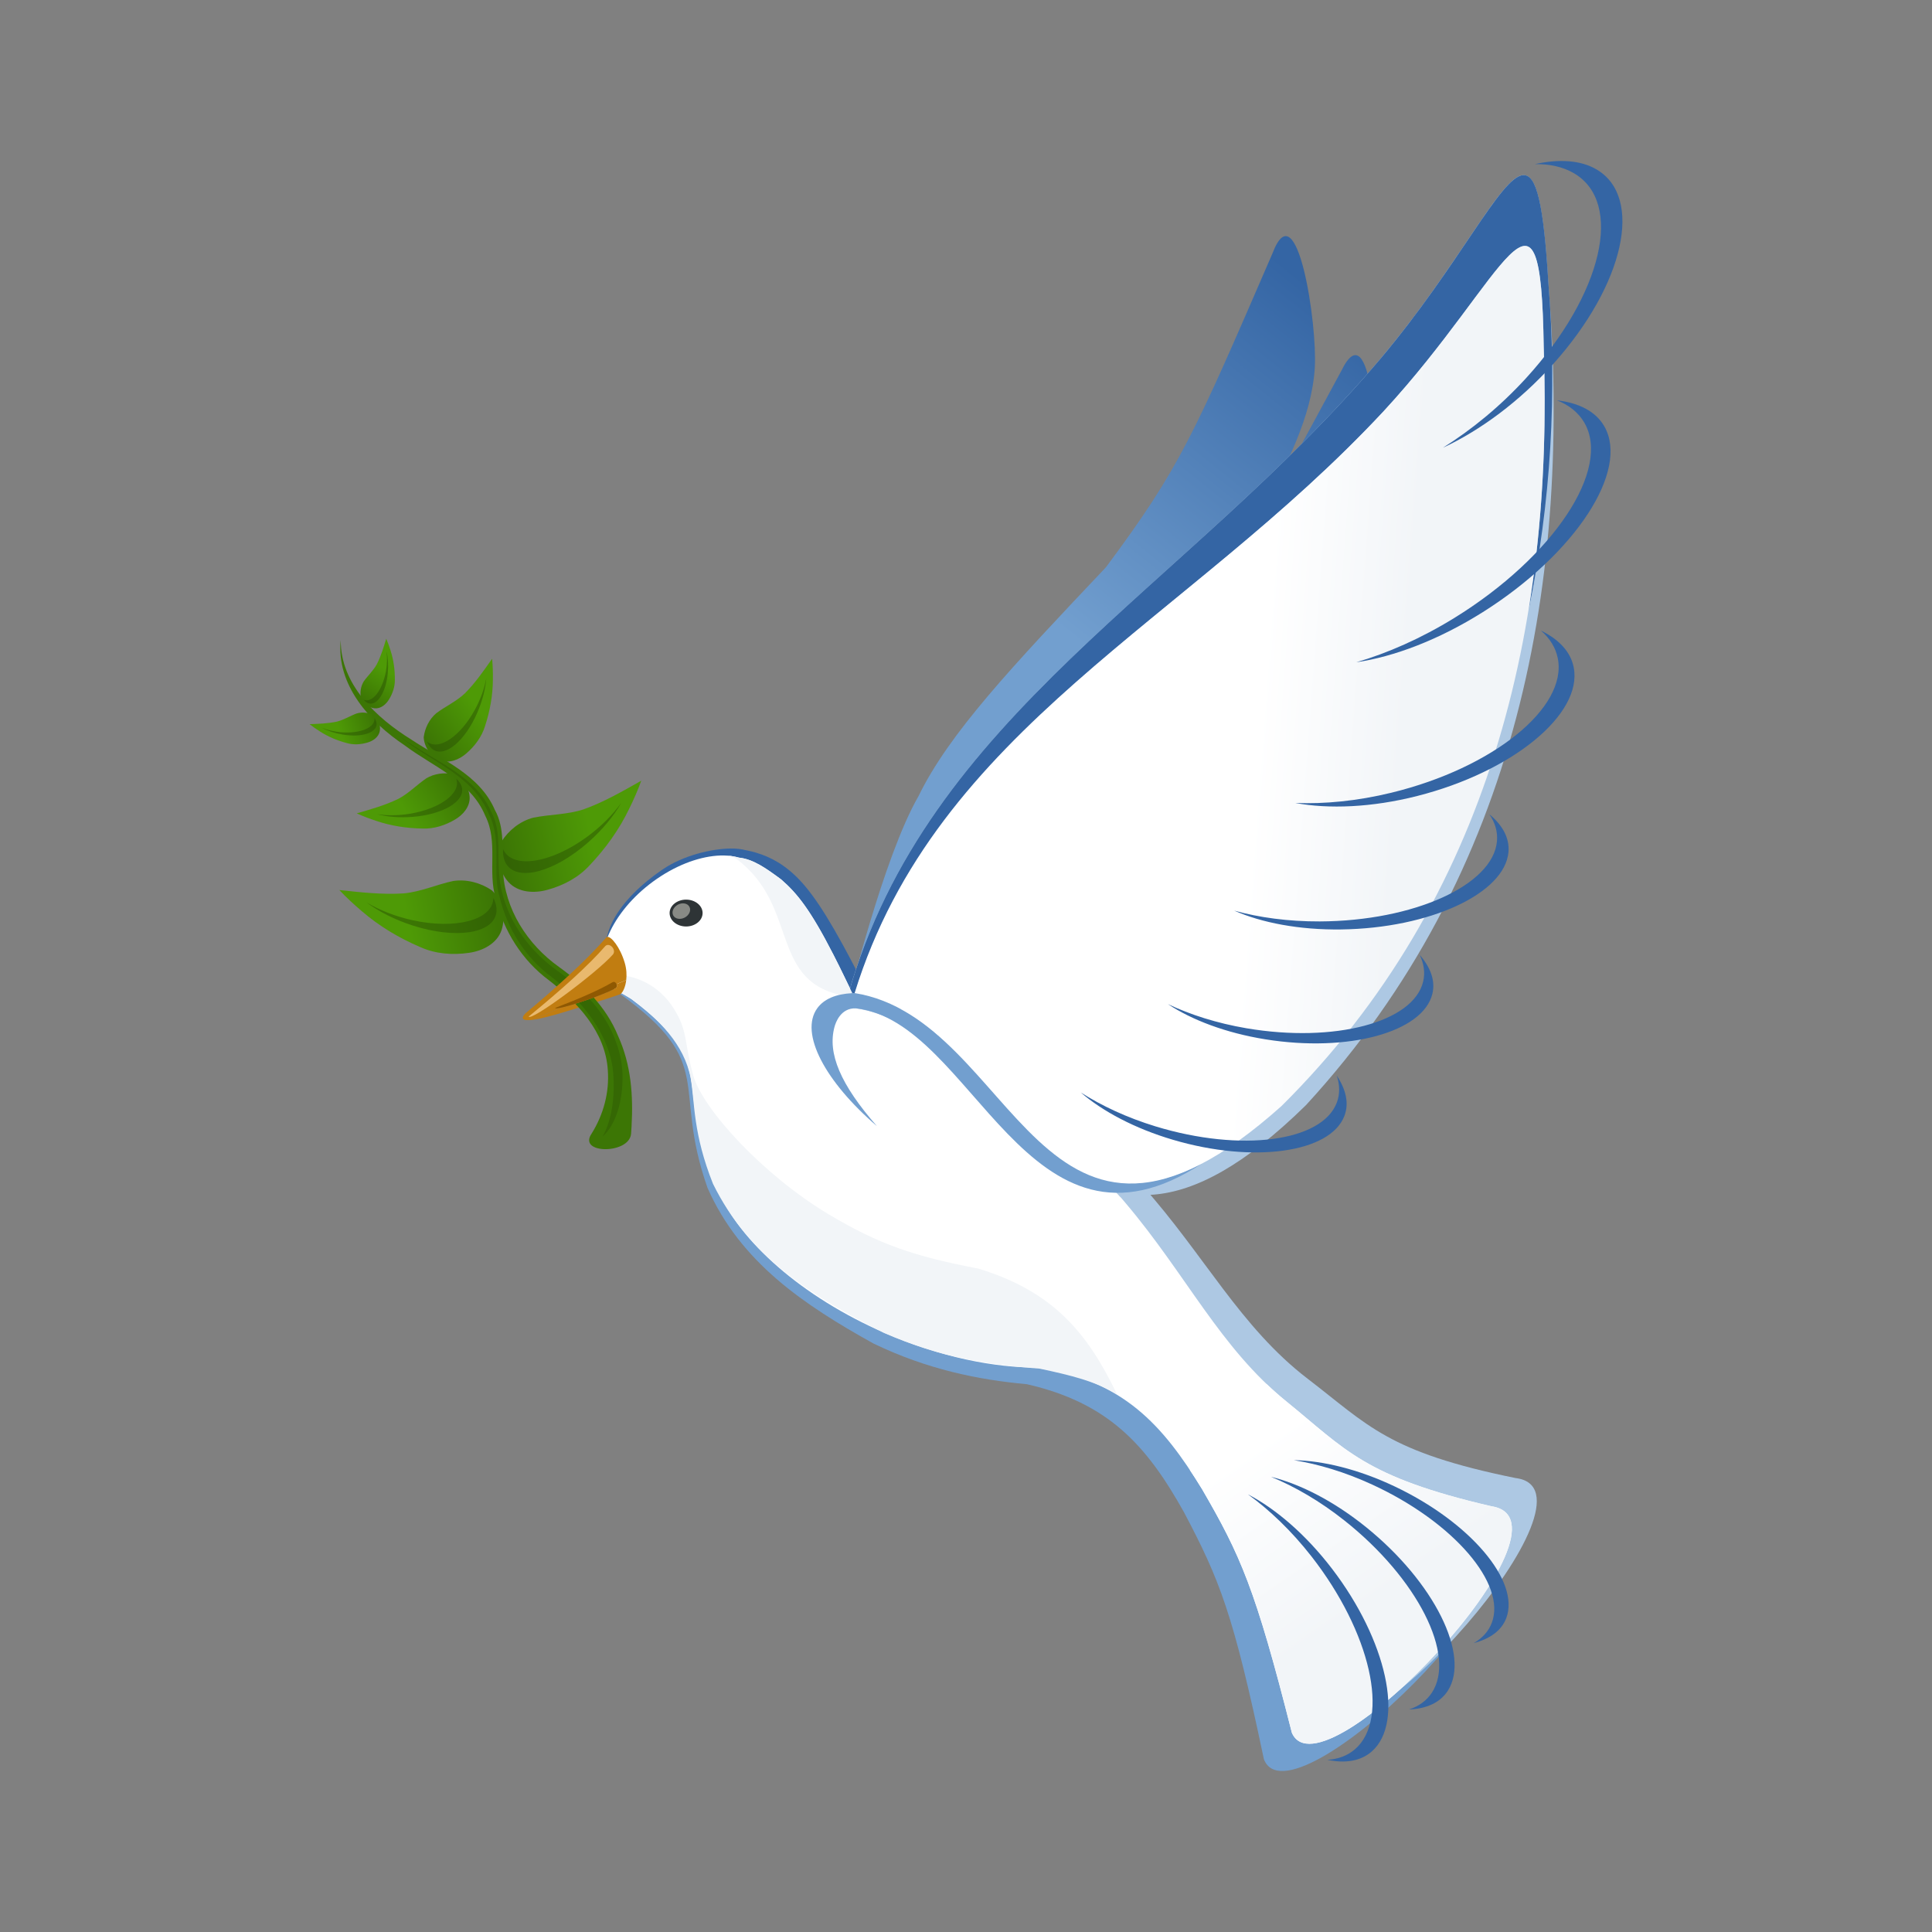 <svg:svg xmlns:dc="http://purl.org/dc/elements/1.1/" xmlns:ns1="http://www.w3.org/1999/xlink" xmlns:ns3="http://creativecommons.org/ns#" xmlns:rdf="http://www.w3.org/1999/02/22-rdf-syntax-ns#" xmlns:svg="http://www.w3.org/2000/svg" height="366.084" id="svg2" version="1.1" viewBox="-58.542 -30.039 366.084 366.084" width="366.084">
  <svg:rect x="-58.542" y="-30.039" width="366.084" height="366.084" fill="#808080" stroke="none"/>
  <svg:title id="title5951">White Dove</svg:title>
  <svg:defs id="defs4">
    <svg:linearGradient id="linearGradient5350">
      <svg:stop id="stop5352" offset="0" stop-color="#f2f5f8" />
      <svg:stop id="stop5354" offset="1" stop-color="#fff" />
    </svg:linearGradient>
    <svg:linearGradient gradientUnits="userSpaceOnUse" id="linearGradient5927" x1="215.31" x2="165.23" y1="33.529" y2="96.282">
      <svg:stop id="stop4183" offset="0" stop-color="#3465a4" />
      <svg:stop id="stop4185" offset="1" stop-color="#729fcf" />
    </svg:linearGradient>
    <svg:linearGradient gradientTransform="translate(-27.913 734.96)" gradientUnits="userSpaceOnUse" id="linearGradient5933" x1="109.6" x2="231.07" y1="202.82" y2="291.97" ns1:href="#linearGradient5350" />
    <svg:linearGradient gradientTransform="translate(-27.913 734.96)" gradientUnits="userSpaceOnUse" id="linearGradient5935" x1="225.35" x2="204.49" y1="287.71" y2="257.21" ns1:href="#linearGradient5350" />
    <svg:linearGradient gradientTransform="translate(-27.913 734.96)" gradientUnits="userSpaceOnUse" id="linearGradient5937" x1="234.36" x2="207.08" y1="131.91" y2="129.89" ns1:href="#linearGradient5350" />
    <svg:linearGradient gradientTransform="translate(1.679 .088)" gradientUnits="userSpaceOnUse" id="linearGradient5939" x1="63.021" x2="46.572" y1="151.97" y2="155.06">
      <svg:stop id="stop4946" offset="0" stop-color="#3c7605" />
      <svg:stop id="stop4948" offset="1" stop-color="#4e9a06" />
    </svg:linearGradient>
    <svg:linearGradient gradientTransform="matrix(.632 -.258 .258 .632 -22.076 48.428)" gradientUnits="userSpaceOnUse" id="linearGradient5941" x1="63.021" x2="46.572" y1="151.97" y2="155.06">
      <svg:stop id="stop4946-5" offset="0" stop-color="#3c7605" />
      <svg:stop id="stop4948-8" offset="1" stop-color="#4e9a06" />
    </svg:linearGradient>
    <svg:linearGradient gradientTransform="matrix(-.917 .398 .398 .917 61.164 -22.039)" gradientUnits="userSpaceOnUse" id="linearGradient5943" x1="63.021" x2="46.572" y1="151.97" y2="155.06">
      <svg:stop id="stop4946-55" offset="0" stop-color="#3c7605" />
      <svg:stop id="stop4948-2" offset="1" stop-color="#4e9a06" />
    </svg:linearGradient>
    <svg:linearGradient gradientTransform="matrix(-.449 .514 .514 .449 -.336 22.325)" gradientUnits="userSpaceOnUse" id="linearGradient5945" x1="63.021" x2="46.572" y1="151.97" y2="155.06">
      <svg:stop id="stop4946-5-1" offset="0" stop-color="#3c7605" />
      <svg:stop id="stop4948-8-5" offset="1" stop-color="#4e9a06" />
    </svg:linearGradient>
    <svg:linearGradient gradientTransform="matrix(-.167 .388 .388 .167 -10.579 64.473)" gradientUnits="userSpaceOnUse" id="linearGradient5947" x1="63.021" x2="46.572" y1="151.97" y2="155.06">
      <svg:stop id="stop4946-5-1-4" offset="0" stop-color="#3c7605" />
      <svg:stop id="stop4948-8-5-7" offset="1" stop-color="#4e9a06" />
    </svg:linearGradient>
    <svg:linearGradient gradientTransform="matrix(.418 -.061 .061 .418 5.626 57.81)" gradientUnits="userSpaceOnUse" id="linearGradient5949" x1="63.021" x2="46.572" y1="151.97" y2="155.06">
      <svg:stop id="stop4946-5-1-4-0" offset="0" stop-color="#3c7605" />
      <svg:stop id="stop4948-8-5-7-3" offset="1" stop-color="#4e9a06" />
    </svg:linearGradient>
  </svg:defs>
  <svg:g id="layer1" transform="translate(0 -746.36)">
    <svg:g id="g5874" transform="translate(-3.3099e-7 -0)">
      <svg:path d="m80.097 879.24c-3.514-0.191-7.823 0.94-12.054 3.424-8.462 4.967-10.9 10.905-11.213 16.89-0.072 1.389 0.091 3.413 1.93 4.965 18.778 13.531 9.876 17.344 16.765 36.891 6.231 14.133 18.363 22.218 31.435 29.485 10.155 4.902 19.918 6.887 29.057 7.707 15.463 3.526 22.712 11.571 29.797 24.281 6.75 12.798 9.33 19.172 15.13 46.772 5.129 13.462 57.465-37.936 39.477-41.351-23.834-6.553-27.098-11.818-38.012-21.422-12.121-10.665-17.936-24.703-28.871-38.724-0.256-0.345-0.531-0.689-0.803-1.033-0.091-0.114-0.195-0.231-0.3-0.325-3.889-4.839-9.233-9.573-15.679-13.736-0.039-0.032-0.082-0.068-0.121-0.098-3.355-2.692-8.288-5.68-15.152-8.961-15.512-7.415-15.039-11.39-21.382-25.1-4.047-8.746-6.288-12.634-9.354-14.701-2.421-2.472-5.154-4.049-7.827-4.444-0.873-0.279-1.799-0.465-2.825-0.52l0-0z" fill="#729fcf" id="path4692-6-5" />
      <svg:path d="m79.899 877.1c-3.518 0.047-8.875 1.232-12.929 3.995-8.107 5.528-13.608 13.338-9.103 19.705 1.256 1.776 3.045 3.477 5.281 3.987 16.981 12.403 8.399 15.557 16.594 34.594 0.181 0.315 0.386 0.61 0.625 0.906 4.19 9.204 15.179 18.853 29.844 25.312v-54.969c-3.333-3.599-5.087-8.047-9.031-15.25-4.629-8.452-7.458-11.927-10.188-14.156-2.739-2.272-5.649-3.318-8.25-3.812-0.89-0.219-1.816-0.326-2.844-0.312z" fill="#3465a4" id="path3968" />
      <svg:path d="m149.87 933.45v40.656c10.977 3.393 17.342 10.46 23.906 20.562 7.6 12.312 10.598 18.512 18.25 45.656 6.027 13.084 54.771-41.746 36.594-43.937-24.222-4.927-27.836-9.968-39.375-18.812-12.814-9.822-19.548-23.438-31.406-36.688-0.279-0.327-0.581-0.644-0.875-0.969-0.099-0.108-0.233-0.226-0.344-0.312-1.951-2.116-4.217-4.171-6.75-6.156z" fill="#adc8e3" id="path4692-6" />
      <svg:g fill="url(#linearGradient5927)" id="g5240" transform="translate(-27.913 734.96)">
        <svg:path d="m130.11 171.1s6.654-27.371 13.295-38.865c5.786-11.894 17.545-24.384 35.523-43.386 14.072-18.897 16.754-25.289 31.574-59.52 4.665-12.223 8.525 13.636 8 21.758-0.614 9.487-5.418 18.24-9.67 26.633-17.423 34.387-63.906 97.108-63.906 97.108l-14.816-3.727z" id="rect4773-0" />
        <svg:path d="m130.63 185.39s9.668-26.573 17.265-37.41c6.778-11.313 19.562-22.678 39.099-39.959 15.633-17.531 18.85-23.65 36.53-56.375 5.688-11.742 7.344 14.344 6.131 22.379-1.416 9.386-6.949 17.662-11.901 25.629-20.288 32.644-71.956 90.852-71.956 90.852l-15.169-5.117z" id="rect4773-9-2" />
      </svg:g>
      <svg:path d="m78.618 878.42c-3.518-0.05-7.779 1.254-11.906 3.906-8.256 5.304-12.92 14.014-10.438 19.469 0.901 1.98 2.623 2.38 4.844 3.844 16.813 12.641 7.986 15.777 15.656 35.031 0.172 0.32 0.363 0.635 0.594 0.938 4.172 9.874 15.965 20.449 31.781 27.312 10.344 4.489 20.643 6.63 29.344 6.531 15.772 2.641 23.159 10.648 30.75 23.062 7.26 12.516 10.094 18.781 17 46.125 5.667 13.244 55.891-40.218 37.781-42.906-24.078-5.589-27.551-10.718-38.844-19.875-12.54-10.169-18.916-23.962-30.406-37.531-0.27-0.334-0.559-0.667-0.844-1-0.096-0.11-0.204-0.223-0.312-0.312-1.454-1.666-3.102-3.302-4.906-4.906 0.004-6.403-7.586-16.163-19.281-23.969-9.749-6.507-19.798-9.966-26.469-9.625-1.026-2.1-2.119-4.433-3.562-7.25-4.395-8.576-6.881-11.657-9.938-14.312-2.966-2.194-5.312-3.838-8-4.125-0.884-0.244-1.816-0.392-2.844-0.406z" fill="#fff" id="path4692" />
      <svg:g id="g5488" transform="translate(-27.913 734.96)">
        <svg:path d="m102.77-799.19c0 1.405-1.399 2.545-3.125 2.545s-3.125-1.139-3.125-2.545c0-1.405 1.399-2.545 3.125-2.545s3.125 1.139 3.125 2.545z" fill="#2e3436" id="path5175" transform="translate(-.268 953.56)" />
        <svg:path d="m102.77-799.19c0 1.405-1.399 2.545-3.125 2.545s-3.125-1.139-3.125-2.545c0-1.405 1.399-2.545 3.125-2.545s3.125 1.139 3.125 2.545z" fill="#888a85" id="path5175-4" transform="matrix(.492 -.261 .255 .48 253.24 563.62)" />
      </svg:g>
      <svg:path d="m58.087 901.13c-0.664 0.029-1.324 0.12-1.938 0.312 0.045 0.113 0.075 0.233 0.125 0.344 0.901 1.98 2.578 2.38 4.844 3.844 5.121 3.797 9.997 8.542 11.219 15.031 0.804 4.753 0.414 10.417 4.219 19.969 6.795 13.871 19.021 21.515 32.375 28.25 10.344 4.489 19.063 5.996 29.531 6.781 5.88 1.248 10.634 2.407 14.656 4.875-5.585-11.683-12.156-19.548-26.312-23.844-11.924-2.282-18.599-4.471-28.281-10.25-12.399-7.401-23.93-19.942-25.717-26.375-1.787-6.434-0.941-8.272-3.689-12.656-2.78-4.436-7.381-6.439-11.031-6.281z" fill="#f2f5f8" id="path4692-3" />
      <svg:path d="m182.83 979.98c0.477 0.427 0.963 0.863 1.469 1.281-0.498-0.416-0.989-0.854-1.469-1.281z" fill="url(#linearGradient5933)" id="path5360" />
      <svg:path d="m181.49 978.6c-3.945 5.551-9.237 11.427-14.562 16.281 0.775 1.168 1.543 2.366 2.312 3.625 7.26 12.516 10.094 18.781 17 46.125 5.667 13.244 55.891-40.218 37.781-42.906-24.078-5.589-27.551-10.718-38.844-19.875-1.293-1.048-2.514-2.129-3.688-3.25z" fill="url(#linearGradient5935)" id="path4692-0" />
      <svg:path d="m186.62 993c4.604 0.734 9.706 2.254 14.869 4.634 15.385 7.093 25.502 18.846 22.621 26.242-0.62 1.591-1.782 2.856-3.392 3.784 3.055-0.796 5.258-2.362 6.157-4.737 2.649-6.995-6.853-18.194-21.225-24.983-6.859-3.24-13.582-4.855-19.03-4.94z" fill="#3465a4" id="path5489-5" />
      <svg:path d="m182.3 996.16c4.471 1.828 9.257 4.59 13.9 8.268 13.834 10.956 21.241 25.571 16.57 32.638-1.005 1.52-2.479 2.575-4.326 3.174 3.273-0.128 5.87-1.259 7.343-3.533 4.341-6.701-2.576-20.595-15.461-31.001-6.149-4.966-12.549-8.202-18.027-9.546z" fill="#3465a4" id="path5489-5-0" />
      <svg:path d="m177.93 999.48c4.088 2.955 8.25 6.916 12.022 11.744 11.241 14.386 14.936 30.739 8.281 36.528-1.432 1.246-3.22 1.91-5.267 2.028 3.381 0.713 6.338 0.262 8.45-1.609 6.22-5.512 2.834-21.027-7.582-34.624-4.971-6.489-10.658-11.332-15.904-14.067z" fill="#3465a4" id="path5489-5-0-0" />
      <svg:path d="m101.55 907.1c14.103-54.375 63.591-78.169 101.53-122.86 23.947-28.474 29.357-53.945 31.754-14.407 4.558 56.036-5.428 111.84-45.909 155.89-46.953 46.097-54.247-15.641-87.374-18.626z" fill="#adc8e3" id="rect4773-4" />
      <svg:path d="m230.06 749.51c-4.275 0.312-12.002 16.923-26.969 34.719-37.345 43.99-85.883 67.746-100.84 120.34 0.229-0.022 0.449-0.05 0.688-0.062 0.173-0.009 0.354 0.004 0.531 0 15.601-50.092 62.828-70.19 100.19-110.28 23.623-25.586 29.783-49.166 30.312-12.094 0.587 16.8-0.218 33.496-2.875 49.75 4.256-20.238 5.454-41.114 3.75-62.062-0.899-14.827-2.216-20.5-4.781-20.312z" fill="#3465a4" id="path3116" />
      <svg:path d="m79.399 878.45c0.316 0.09 0.638 0.206 0.969 0.344 0.2 0.083 0.39 0.151 0.594 0.25 12.216 9.086 5.907 23.699 21.188 26.094l0.812-0.625c-1.026-2.1-2.119-4.433-3.562-7.25-4.395-8.576-6.881-11.657-9.938-14.312-2.966-2.194-5.312-3.838-8-4.125-0.653-0.18-1.337-0.315-2.062-0.375z" fill="#f2f5f8" id="path4053" />
      <svg:path d="m104.21 904.48c-0.443-0.008-0.864 0.01-1.281 0.031-3.032 0.155-5.339 1.079-6.625 2.875-3.39 4.733 1.541 13.926 11.312 22.312-6.959-7.941-9.371-13.812-8.041-18.768 0.242-0.9 1.194-3.625 4.041-3.545 22.304 2.391 32.487 51.238 65.75 29.312-8.382 4.407-15.031 4.617-20.75 2.469 0.941-6.345-6.82-16.777-19.188-25.031-9.14-6.1-18.579-9.534-25.219-9.656v0zm7.812 3c5.747 1.328 12.756 4.794 19.562 10.062 9.018 6.981 15.295 15.27 17 21.625-13.796-5.205-22.197-24.231-36.562-31.688z" fill="#729fcf" id="path4771" />
      <svg:path d="m103.4 904.49c15.541-50.23 62.846-70.129 100.25-110.27 23.623-25.586 29.784-49.168 30.314-12.096 1.836 52.591-9.916 104.33-49.674 143.77-45.897 41.068-50.093-16.484-80.893-21.401l0.016-0.03-0-0-0.016 0.027z" fill="url(#linearGradient5937)" id="rect4773" />
      <svg:path d="m214.87 801.16c5.429-3.405 10.894-7.866 15.768-13.205 14.524-15.906 18.549-33.286 9.029-38.824-2.048-1.191-4.548-1.748-7.371-1.713 4.602-1.007 8.695-0.763 11.718 1.029 8.905 5.282 5.25 21.762-8.191 36.78-6.415 7.168-13.919 12.669-20.954 15.933z" fill="#3465a4" id="path5489-5-7" />
      <svg:path d="m198.45 841.81c5.893-1.718 12.287-4.513 18.596-8.407 18.798-11.602 29.794-28.185 24.594-37.034-1.119-1.903-2.885-3.302-5.175-4.197 4.157 0.481 7.347 2.082 8.982 4.926 4.819 8.381-5.477 24.159-23.006 35.203-8.366 5.271-16.867 8.465-23.991 9.508z" fill="#3465a4" id="path5489-5-7-2" />
      <svg:path d="m186.9 868.47c5.499 0.221 11.733-0.363 18.21-1.943 19.299-4.707 33.401-16.122 31.524-25.48-0.404-2.013-1.503-3.771-3.191-5.238 3.393 1.652 5.643 4.009 6.216 7.007 1.688 8.832-11.589 19.742-29.65 24.331-8.62 2.19-16.758 2.504-23.109 1.324z" fill="#3465a4" id="path5489-5-7-2-1" />
      <svg:path d="m175.32 888.87c4.698 1.303 10.23 2.072 16.22 2.046 17.847-0.079 32.87-6.903 33.572-15.225 0.151-1.79-0.362-3.505-1.456-5.092 2.522 2.09 3.881 4.547 3.631 7.207-0.735 7.837-14.919 14.4-31.667 14.63-7.993 0.11-15.104-1.275-20.299-3.566z" fill="#3465a4" id="path5489-5-7-2-1-4" />
      <svg:path d="m162.75 906.58c4.214 1.996 9.281 3.625 14.886 4.579 16.701 2.842 31.689-1.138 33.492-8.868 0.388-1.663 0.144-3.363-0.661-5.038 2.071 2.383 3.003 4.92 2.403 7.387-1.767 7.268-15.935 11.138-31.628 8.618-7.49-1.203-13.949-3.67-18.492-6.678z" fill="#3465a4" id="path5489-5-7-2-1-4-9" />
      <svg:path d="m146.24 923.32c3.925 2.516 8.745 4.776 14.183 6.436 16.204 4.943 31.576 2.903 34.348-4.535 0.596-1.6 0.571-3.317-0.014-5.081 1.751 2.627 2.353 5.262 1.444 7.633-2.677 6.984-17.222 9.02-32.468 4.524-7.276-2.146-13.369-5.415-17.493-8.976z" fill="#3465a4" id="path5489-5-7-2-1-4-9-9" />
      <svg:path d="m60.118 902.04-1.844 0.75c0.122 0.273 0.111 0.604-0.156 0.781-1.874 1.097-7.773 3.128-10.281 3.656l-5.562 2.344c1.565-0.182 3.998-0.835 6.562-1.625 5.13-1.581 7.49-2.303 10.188-3.25 0.498-0.384 0.941-1.387 1.094-2.656z" fill="#c17d11" id="rect4746-1" />
      <svg:path d="m6.024 837.6c-0.886 8.486 5.505 15.546 12.094 19.94 5.362 4.054 12.546 6.705 15.286 13.352 2.514 4.939 0.412 10.553 1.997 15.694 1.485 6.116 4.976 11.698 10.054 15.467 5.42 4.184 10.722 9.817 11.17 17.004 0.328 4.253-0.818 8.464-3.071 12.075-2.702 3.909 7.192 3.932 7.486-0.002 0.033-0.453 0.063-0.906 0.088-1.359 0.326-5.804-0.047-11.655-2.574-17.201-2.238-5.496-6.505-9.672-11.227-13.066-5.934-4.244-10.265-10.933-10.567-18.346-0.232-3.834 0.418-7.868-1.544-11.394-2.9-6.72-10.103-9.49-15.798-13.29-6.638-4.11-13.448-10.45-13.394-18.87z" fill="#3c7605" id="path4132" />
      <svg:path d="m16.837 855.54c0.582 0.437 1.126 0.948 1.719 1.344 0.011 0.01 0.021 0.021 0.031 0.031 5.21 3.939 12.587 6.656 15.5 13.625 0.009 0.022 0.022 0.04 0.031 0.062 1.319 2.632 1.419 5.4 1.406 8.062-0.012 2.684-0.116 5.284 0.625 7.688 0 0.01 0 0.021 0 0.031 1.445 5.951 4.86 11.379 9.781 15.031 5.492 4.24 11.267 10.943 11.737 18.479 0.567 7.863-2.036 11.782-2.036 11.782s4.025-3.009 3.778-12.052c-0.166-2.635-0.629-4.343-1.573-6.771-2.161-5.306-6.281-9.372-10.938-12.719-6.101-4.363-10.592-11.245-10.906-18.938-0.239-3.951 0.338-7.817-1.469-11.062-0.011-0.02-0.022-0.041-0.031-0.062-2.746-6.365-9.674-9.108-15.469-12.969-0.007-0.004-0.024 0.004-0.031 0-0.731-0.453-1.427-1.055-2.156-1.562v0z" fill="#356804" id="path4974-7" />
      <svg:g id="g5276" transform="translate(-29.681 734.96)">
        <svg:path d="m35.435 150.01c4.054 0.429 8.14 0.905 12.22 0.633 3.225-0.302 6.205-1.676 9.347-2.345 2.549-0.388 5.23 0.335 7.342 1.773 1.959 1.884 2.684 4.972 1.828 7.544-0.889 2.597-3.631 3.944-6.192 4.296-3.09 0.449-6.33 0.207-9.199-1.088-4.036-1.718-7.843-3.993-11.161-6.871-1.46-1.241-2.868-2.548-4.183-3.942z" fill="url(#linearGradient5939)" id="path4376-5" />
        <svg:path d="m64.617 151.48c-0.001 0.084 0.007 0.166 0 0.25-0.328 4.016-7.24 5.801-15.438 3.969-3.256-0.728-6.218-1.926-8.594-3.344 2.332 1.737 5.359 3.284 8.75 4.375 8.103 2.607 15.201 1.555 15.844-2.375 0.147-0.898-0.066-1.882-0.562-2.875z" fill="#274d03" fill-opacity=".466" id="path4823" />
      </svg:g>
      <svg:g id="g5288" transform="translate(-28.885 735.93)">
        <svg:path d="m37.938 134.51c2.674-0.775 5.38-1.527 7.889-2.752 1.961-1.023 3.491-2.66 5.305-3.893 1.511-0.903 3.393-1.137 5.099-0.773 1.724 0.686 2.979 2.451 3.102 4.298 0.108 1.871-1.278 3.43-2.807 4.314-1.837 1.081-3.949 1.764-6.097 1.685-2.995-0.045-5.989-0.502-8.829-1.465-1.243-0.408-2.47-0.871-3.662-1.413z" fill="url(#linearGradient5941)" id="path4376-5-0" />
        <svg:path d="m56.77 127.92c0.021 0.054 0.047 0.103 0.064 0.158 0.829 2.624-3.081 5.535-8.737 6.491-2.246 0.38-4.428 0.386-6.296 0.103 1.922 0.497 4.235 0.694 6.661 0.509 5.796-0.442 10.012-2.938 9.405-5.588-0.139-0.606-0.527-1.173-1.097-1.673z" fill="#274d03" fill-opacity=".466" id="path4823-0" />
      </svg:g>
      <svg:g id="g5282" transform="translate(-26.852 735.31)">
        <svg:path d="m89.821 128.94c-3.549 2.006-7.108 4.068-10.96 5.441-3.079 1.005-6.36 0.93-9.508 1.567-2.493 0.657-4.666 2.388-6.031 4.547-1.048 2.507-0.485 5.629 1.324 7.648 1.849 2.029 4.9 2.175 7.39 1.479 3.013-0.817 5.89-2.328 8.008-4.657 3.02-3.182 5.607-6.783 7.508-10.744 0.846-1.72 1.618-3.479 2.27-5.281z" fill="url(#linearGradient5943)" id="path4376-5-4" />
        <svg:path d="m63.634 141.9c0.034 0.077 0.06 0.155 0.099 0.229 1.898 3.554 8.95 2.443 15.742-2.499 2.697-1.962 4.939-4.24 6.555-6.486-1.448 2.521-3.61 5.144-6.288 7.494-6.398 5.615-13.328 7.473-15.481 4.123-0.492-0.766-0.688-1.753-0.627-2.861z" fill="#274d03" fill-opacity=".466" id="path4823-8" />
      </svg:g>
      <svg:g id="g5294" transform="translate(-26.852 734.08)">
        <svg:path d="m61.561 107.06c-1.602 2.277-3.193 4.591-5.167 6.566-1.605 1.522-3.651 2.436-5.407 3.751-1.345 1.136-2.179 2.839-2.389 4.571 0.088 1.854 1.35 3.614 3.057 4.33 1.735 0.71 3.659-0.093 4.992-1.252 1.62-1.386 2.951-3.161 3.576-5.218 0.931-2.847 1.472-5.827 1.484-8.826 0.018-1.308-0.021-2.62-0.146-3.922z" fill="url(#linearGradient5945)" id="path4376-5-0-8" />
        <svg:path d="m49.204 122.73c0.044 0.037 0.082 0.078 0.129 0.112 2.212 1.637 6.236-1.115 8.979-6.152 1.089-2.001 1.805-4.062 2.144-5.921-0.155 1.979-0.72 4.231-1.684 6.465-2.302 5.337-6.033 8.514-8.342 7.077-0.528-0.328-0.938-0.88-1.225-1.581z" fill="#274d03" fill-opacity=".466" id="path4823-0-4" />
      </svg:g>
      <svg:g id="g5306" transform="translate(-27.294 734.78)">
        <svg:path d="m41.941 102.57c-0.51 1.644-1.006 3.308-1.792 4.845-0.655 1.2-1.685 2.127-2.468 3.234-0.576 0.924-0.742 2.084-0.537 3.143 0.404 1.074 1.481 1.87 2.621 1.967 1.155 0.088 2.135-0.75 2.699-1.685 0.689-1.123 1.136-2.421 1.112-3.749 0.007-1.852-0.241-3.708-0.804-5.475-0.238-0.773-0.51-1.537-0.831-2.28z" fill="url(#linearGradient5947)" id="path4376-5-0-8-1" />
        <svg:path d="m37.647 114.13c0.033 0.014 0.063 0.03 0.097 0.042 1.612 0.543 3.457-1.841 4.114-5.326 0.261-1.384 0.29-2.733 0.136-3.891 0.285 1.194 0.38 2.626 0.238 4.123-0.34 3.578-1.931 6.155-3.563 5.749-0.373-0.093-0.719-0.339-1.021-0.698z" fill="#274d03" fill-opacity=".466" id="path4823-0-4-4" />
      </svg:g>
      <svg:g id="g5300" transform="translate(-28.709 735.14)">
        <svg:path d="m28.827 118.4c1.72-0.067 3.456-0.116 5.144-0.477 1.329-0.322 2.491-1.077 3.763-1.547 1.041-0.317 2.206-0.177 3.175 0.295 0.933 0.668 1.423 1.915 1.221 3.041-0.214 1.139-1.278 1.868-2.327 2.171-1.264 0.375-2.632 0.471-3.909 0.104-1.791-0.473-3.519-1.192-5.08-2.194-0.685-0.43-1.353-0.891-1.987-1.393z" fill="url(#linearGradient5949)" id="path4376-5-0-8-1-3" />
        <svg:path d="m41.109 117.24c0.005 0.035 0.013 0.069 0.015 0.104 0.107 1.698-2.673 2.863-6.209 2.595-1.404-0.106-2.715-0.427-3.793-0.876 1.079 0.584 2.438 1.047 3.921 1.297 3.544 0.598 6.446-0.273 6.476-1.954 0.007-0.384-0.142-0.782-0.409-1.167z" fill="#274d03" fill-opacity=".466" id="path4823-0-4-4-5" />
      </svg:g>
      <svg:path d="m56.493 893.85c-0.107 0.026-0.189 0.093-0.25 0.219-3.877 4.442-9.854 9.804-15.281 14.312-0.957 1.087-0.273 1.381 1.312 1.188h0.031l5.531-2.344c2.509-0.529 8.407-2.559 10.281-3.656 0.267-0.178 0.278-0.508 0.156-0.781l1.844-0.75c0.116-0.976 0.065-2.104-0.281-3.281-0.87-2.955-2.594-5.091-3.344-4.906zm3.469 9.125c-0.069 0.267-0.158 0.499-0.25 0.719 0.093-0.216 0.181-0.456 0.25-0.719z" fill="#c17d11" id="rect4746" />
      <svg:path d="m57.572 902.41c0.618-0.228 1.068 0.795 0.532 1.152-2.385 1.396-11.353 4.357-11.445 3.742 4.573-1.754 8.313-3.367 10.913-4.893z" fill="#8f5902" id="rect5221-4" />
      <svg:path d="m56.188 895.55c0.85-0.678 2.084 0.76 1.429 1.607-3.011 3.458-15.521 12.74-15.982 11.786 6.252-5.131 11.273-9.616 14.554-13.393z" fill="#e9b96e" id="rect5221" />
    </svg:g>
  </svg:g>
</svg:svg>